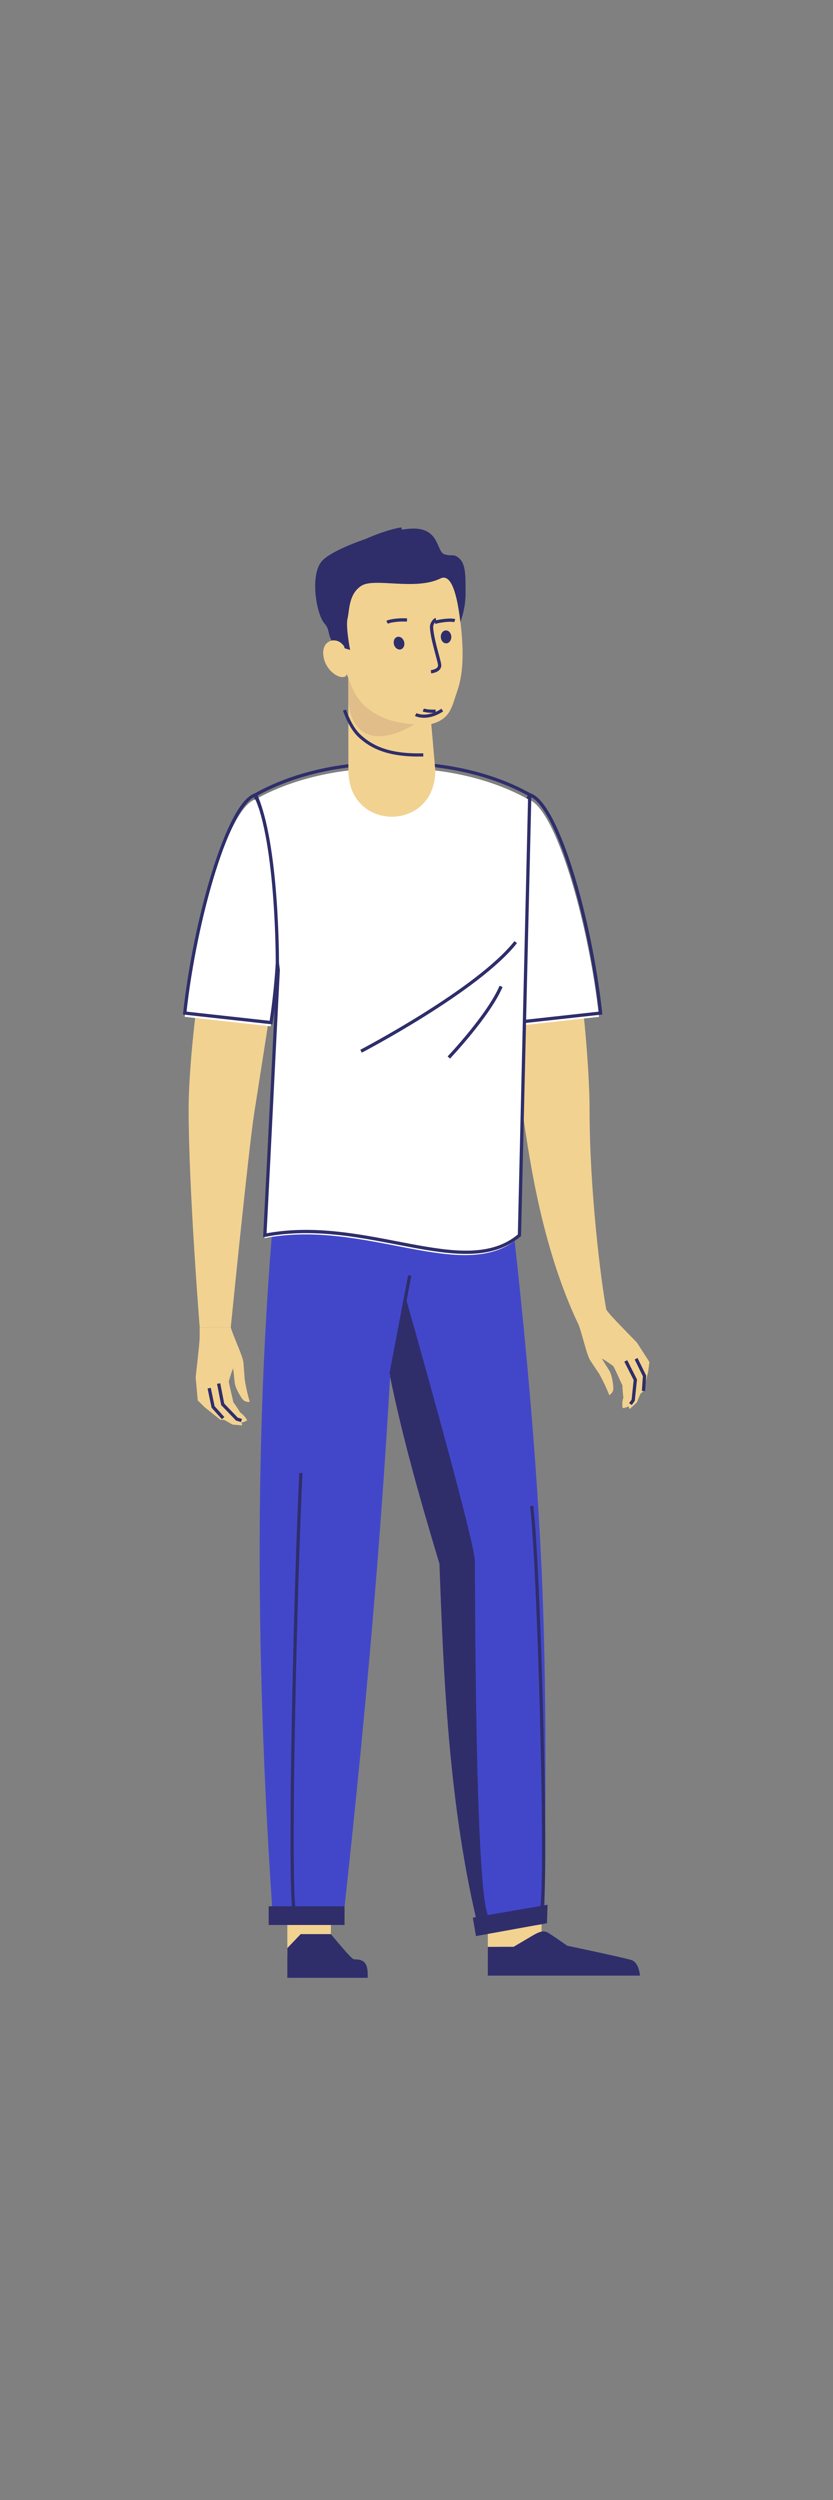 <svg xmlns="http://www.w3.org/2000/svg" xmlns:xlink="http://www.w3.org/1999/xlink" width="200" zoomAndPan="magnify" viewBox="0 0 150 450" height="600" preserveAspectRatio="xMidYMid meet" version="1.0"><rect x="0" y="0" width="150" height="450" fill="#808080" stroke="none"/><defs><clipPath id="64f3023084"><path d="M 51.629 348.004 L 66.273 348.004 L 66.273 356.008 L 51.629 356.008 Z M 51.629 348.004 " clip-rule="nonzero"/></clipPath><clipPath id="5c086f4af0"><path d="M 33.5 246.484 L 73.109 246.484 L 73.109 356.008 L 33.5 356.008 Z M 33.5 246.484 " clip-rule="nonzero"/></clipPath><clipPath id="9d7e04c3ef"><path d="M 76.457 252.34 L 116.762 252.34 L 116.762 356.008 L 76.457 356.008 Z M 76.457 252.34 " clip-rule="nonzero"/></clipPath><clipPath id="f952d298c0"><path d="M 72.133 124.879 L 116.941 124.879 L 116.941 203.809 L 72.133 203.809 Z M 72.133 124.879 " clip-rule="nonzero"/></clipPath><clipPath id="28ce86dd15"><path d="M 32.941 119 L 115 119 L 115 245 L 32.941 245 Z M 32.941 119 " clip-rule="nonzero"/></clipPath><clipPath id="0c90a5a4cd"><path d="M 32.941 230 L 63 230 L 63 276 L 32.941 276 Z M 32.941 230 " clip-rule="nonzero"/></clipPath><clipPath id="7a6a976a23"><path d="M 32.941 231 L 60 231 L 60 275 L 32.941 275 Z M 32.941 231 " clip-rule="nonzero"/></clipPath><clipPath id="36ede5b0db"><path d="M 104.07 235 L 116.941 235 L 116.941 253.734 L 104.07 253.734 Z M 104.07 235 " clip-rule="nonzero"/></clipPath><clipPath id="1de2ac7e48"><path d="M 93.332 226.262 L 116.941 226.262 L 116.941 272.141 L 93.332 272.141 Z M 93.332 226.262 " clip-rule="nonzero"/></clipPath><clipPath id="e0fc8289bd"><path d="M 95.145 226 L 116.941 226 L 116.941 269.91 L 95.145 269.91 Z M 95.145 226 " clip-rule="nonzero"/></clipPath><clipPath id="643008704c"><path d="M 32.941 124 L 69 124 L 69 204 L 32.941 204 Z M 32.941 124 " clip-rule="nonzero"/></clipPath><clipPath id="5bb1692df9"><path d="M 58 93.57 L 99 93.57 L 99 140 L 58 140 Z M 58 93.57 " clip-rule="nonzero"/></clipPath><clipPath id="12b8ec467e"><path d="M 50 93.57 L 93 93.57 L 93 132 L 50 132 Z M 50 93.57 " clip-rule="nonzero"/></clipPath><clipPath id="4d1f8f542b"><path d="M 59 93.57 L 102 93.57 L 102 131 L 59 131 Z M 59 93.57 " clip-rule="nonzero"/></clipPath><clipPath id="8fd311db9e"><path d="M 40 93.57 L 92 93.57 L 92 120 L 40 120 Z M 40 93.57 " clip-rule="nonzero"/></clipPath></defs><path fill="#f2d291" d="M 51.742 352.102 L 59.582 352.102 L 59.582 342.941 L 51.742 342.941 L 51.742 352.102 " fill-opacity="1" fill-rule="evenodd"/><g clip-path="url(#64f3023084)"><path fill="#2f2e6b" d="M 66.211 356.008 C 66.211 355.227 66.32 353.547 65.316 352.988 C 64.582 352.578 64.102 352.773 63.668 352.645 C 63.137 352.484 60.164 348.816 59.582 348.141 L 54.148 348.141 L 51.742 350.656 L 51.742 356.008 L 66.211 356.008 " fill-opacity="1" fill-rule="evenodd"/></g><path fill="#4247ca" d="M 50.719 204.004 C 45.129 253.516 46.254 303.996 49.211 346.301 C 53.18 346.301 57.738 346.301 61.707 346.301 C 66.191 305.543 70.68 258.008 72.09 204.008 L 50.719 204.004 " fill-opacity="1" fill-rule="evenodd"/><path fill="#f2d291" d="M 87.844 352.34 L 97.52 352.34 L 97.52 343.184 L 87.844 343.184 L 87.844 352.34 " fill-opacity="1" fill-rule="evenodd"/><path fill="#4247ca" d="M 90.406 204.004 C 93.641 230.301 96.379 257.305 97.52 282.379 C 98.574 305.656 98.148 327.223 98.039 346.301 L 86.363 347.906 C 80.664 325.109 79.852 300.422 79.133 281.457 C 73.387 262.398 69.316 247.027 67.266 229.281 C 66.402 221.809 69.438 211.828 68.504 204.004 L 90.406 204.004 " fill-opacity="1" fill-rule="evenodd"/><path fill="#2f2e6b" d="M 87.844 355.613 L 115.234 355.613 C 115.234 355.613 115.105 353.266 113.715 352.816 C 112.328 352.367 102.145 350.23 102.145 350.23 C 102.145 350.23 99.453 348.34 98.695 347.895 C 97.938 347.445 97.227 347.625 95.824 348.453 L 92.496 350.422 L 87.844 350.438 L 87.844 355.613 " fill-opacity="1" fill-rule="evenodd"/><path fill="#2f2e6b" d="M 48.383 346.496 L 62.043 346.496 L 62.043 343.129 L 48.383 343.129 L 48.383 346.496 " fill-opacity="1" fill-rule="evenodd"/><path fill="#2f2e6b" d="M 85.137 345.18 L 98.598 342.855 L 98.496 346.176 L 85.707 348.496 L 85.137 345.18 " fill-opacity="1" fill-rule="evenodd"/><path fill="#2f2e6b" d="M 73 233.383 C 73 233.383 85.441 277.117 85.508 280.941 C 85.57 284.773 85.516 338.996 87.844 344.711 C 88.324 345.895 88.133 346.895 87.527 347.746 L 86.363 347.906 C 80.664 325.109 79.852 300.422 79.133 281.457 C 75.441 269.215 72.441 258.496 70.227 247.691 L 70.258 247.691 L 73 233.383 " fill-opacity="1" fill-rule="evenodd"/><path stroke-linecap="butt" transform="matrix(0.014, 0, 0, -0.014, 32.942, 356.008)" fill="none" stroke-linejoin="miter" d="M 2675.072 7757.996 L 2917.348 9029.979 " stroke="#2f2e6b" stroke-width="42.027" stroke-opacity="1" stroke-miterlimit="22.926"/><g clip-path="url(#5c086f4af0)"><path stroke-linecap="butt" transform="matrix(0.014, 0, 0, -0.014, 32.942, 356.008)" fill="none" stroke-linejoin="miter" d="M 1427.842 866.711 C 1360.902 1446.82 1450.249 5129.157 1517.19 6490.216 " stroke="#2f2e6b" stroke-width="42.027" stroke-opacity="1" stroke-miterlimit="22.926"/></g><g clip-path="url(#9d7e04c3ef)"><path stroke-linecap="butt" transform="matrix(0.014, 0, 0, -0.014, 32.942, 356.008)" fill="none" stroke-linejoin="miter" d="M 4619.159 911.248 C 4686.1 1513.767 4574.345 5374.534 4485.277 6066.408 " stroke="#2f2e6b" stroke-width="42.027" stroke-opacity="1" stroke-miterlimit="22.926"/></g><path fill="#f2d291" d="M 95.156 143.895 C 101.684 145.945 106.168 185.551 106.168 199.879 C 106.168 214.199 108.207 230.621 109.188 235.766 C 107.52 236.66 105.852 237.555 104.184 238.449 C 97.855 225.195 95.605 209.965 94.609 203.633 C 93.609 197.305 91.25 174.066 91.25 174.066 C 91.25 174.066 91.16 152.887 95.156 143.895 " fill-opacity="1" fill-rule="evenodd"/><path fill="#ffffff" d="M 95.156 143.895 C 100.012 145.418 105.988 165.883 107.863 183.031 L 92.383 184.738 C 91.492 178.996 91.25 174.066 91.25 174.066 C 91.25 174.066 91.16 152.887 95.156 143.895 " fill-opacity="1" fill-rule="evenodd"/><g clip-path="url(#f952d298c0)"><path stroke-linecap="butt" transform="matrix(0.014, 0, 0, -0.014, 32.942, 356.008)" fill="none" stroke-linejoin="miter" d="M 4460.909 15210.346 C 4809.058 15101.102 5237.592 13633.602 5372.034 12403.915 L 4262.047 12281.507 C 4198.187 12693.27 4180.822 13046.77 4180.822 13046.77 C 4180.822 13046.77 4174.38 14565.531 4460.909 15210.346 Z M 4460.909 15210.346 " stroke="#2f2e6b" stroke-width="42.027" stroke-opacity="1" stroke-miterlimit="22.926"/></g><path fill="#ffffff" d="M 47.637 222.871 C 65.863 219.332 83.445 231.242 93.305 222.871 L 95.156 143.895 C 88.48 140.176 80.074 138.215 70.562 138.215 C 61.055 138.215 52.648 140.176 45.969 143.895 L 50.039 175.309 C 49.133 192.77 48.543 205.41 47.637 222.871 " fill-opacity="1" fill-rule="evenodd"/><g clip-path="url(#28ce86dd15)"><path stroke-linecap="butt" transform="matrix(0.014, 0, 0, -0.014, 32.942, 356.008)" fill="none" stroke-linejoin="miter" d="M 1053.646 9547.064 C 2360.534 9800.844 3621.207 8946.786 4328.148 9547.064 L 4460.909 15210.345 C 3982.24 15477.01 3379.492 15617.626 2697.479 15617.626 C 2015.746 15617.626 1412.998 15477.01 934.048 15210.345 L 1225.899 12957.693 C 1160.919 11705.598 1118.626 10799.159 1053.646 9547.064 Z M 1053.646 9547.064 " stroke="#2f2e6b" stroke-width="42.027" stroke-opacity="1" stroke-miterlimit="22.926"/></g><path fill="#f2d291" d="M 45.969 143.895 C 39.445 145.945 33.965 185.305 33.965 199.629 C 33.965 213.953 35.961 238.934 35.961 238.934 L 41.555 238.934 C 41.555 238.934 44.773 206.723 45.773 200.395 C 46.77 194.066 49.879 174.066 49.879 174.066 C 49.879 174.066 49.969 152.887 45.969 143.895 " fill-opacity="1" fill-rule="evenodd"/><path fill="#f2d291" d="M 78.387 138.672 C 78.387 149.789 62.738 149.789 62.738 138.672 L 62.715 119.84 L 76.922 121.84 L 78.387 138.672 " fill-opacity="1" fill-rule="evenodd"/><path fill="#f2d291" d="M 41.555 238.934 C 42.02 240.516 43.52 243.684 43.785 244.969 C 43.871 245.387 43.902 246.219 44.062 248.25 C 44.363 250.289 44.969 252.352 44.969 252.352 C 44.969 252.352 44.121 252.469 43.641 251.82 C 43.16 251.168 42.395 249.82 42.27 248.926 C 42.148 248.031 42.066 246.629 41.961 246.32 C 41.512 247.473 41.195 248.664 41.195 248.664 C 41.41 249.922 41.844 251.508 42.031 252.43 C 42.453 252.922 43.262 254.277 43.262 254.277 C 43.438 254.285 44.371 255.23 44.496 255.672 C 43.973 255.996 43.445 256.074 43.445 256.074 C 43.566 256.23 43.613 256.418 43.578 256.578 L 41.863 256.422 L 40.387 255.582 L 39.664 255.555 L 36.887 253.332 L 35.609 252.078 L 35.23 247.902 C 35.23 247.902 35.945 241.754 35.953 240.844 C 35.953 240.613 35.957 239.898 35.961 238.934 L 41.555 238.934 " fill-opacity="1" fill-rule="evenodd"/><g clip-path="url(#0c90a5a4cd)"><path stroke-linecap="butt" transform="matrix(0.014, 0, 0, -0.014, 32.942, 356.008)" fill="none" stroke-linejoin="miter" d="M 753.112 7166.121 L 694.574 7182.928 L 511.396 7373.683 L 459.3 7640.909 " stroke="#2f2e6b" stroke-width="42.027" stroke-opacity="1" stroke-miterlimit="22.926"/></g><g clip-path="url(#7a6a976a23)"><path stroke-linecap="butt" transform="matrix(0.014, 0, 0, -0.014, 32.942, 356.008)" fill="none" stroke-linejoin="miter" d="M 516.998 7195.813 L 387.878 7339.79 L 337.462 7581.246 " stroke="#2f2e6b" stroke-width="42.027" stroke-opacity="1" stroke-miterlimit="22.926"/></g><g clip-path="url(#36ede5b0db)"><path fill="#f2d291" d="M 104.184 238.449 C 104.785 239.98 105.547 243.402 106.129 244.578 C 106.316 244.965 106.801 245.637 107.922 247.336 C 108.938 249.133 109.723 251.137 109.723 251.137 C 109.723 251.137 110.465 250.707 110.445 249.898 C 110.426 249.09 110.203 247.555 109.75 246.773 C 109.297 245.992 108.5 244.836 108.395 244.523 C 109.461 245.16 110.441 245.906 110.441 245.906 C 111.043 247.031 111.672 248.551 112.09 249.395 C 112.062 250.039 112.254 251.605 112.254 251.605 C 112.121 251.719 111.965 253.039 112.137 253.461 C 112.746 253.398 113.215 253.137 113.215 253.137 C 113.215 253.336 113.289 253.512 113.414 253.617 L 114.672 252.441 L 115.328 250.871 L 115.879 250.406 L 116.707 246.949 L 116.945 245.172 L 114.68 241.645 C 114.68 241.645 110.34 237.23 109.777 236.512 C 109.633 236.332 109.191 235.773 108.598 235.016 L 104.184 238.449 " fill-opacity="1" fill-rule="evenodd"/></g><g clip-path="url(#1de2ac7e48)"><path stroke-linecap="butt" transform="matrix(0.014, 0, 0, -0.014, 32.942, 356.008)" fill="none" stroke-linejoin="miter" d="M 5755.754 7376.766 L 5791.325 7425.786 L 5818.773 7689.09 L 5695.815 7931.666 " stroke="#2f2e6b" stroke-width="42.027" stroke-opacity="1" stroke-miterlimit="22.926"/></g><g clip-path="url(#e0fc8289bd)"><path stroke-linecap="butt" transform="matrix(0.014, 0, 0, -0.014, 32.942, 356.008)" fill="none" stroke-linejoin="miter" d="M 5923.806 7545.113 L 5937.25 7738.109 L 5828.857 7959.397 " stroke="#2f2e6b" stroke-width="42.027" stroke-opacity="1" stroke-miterlimit="22.926"/></g><path stroke-linecap="butt" transform="matrix(0.014, 0, 0, -0.014, 32.942, 356.008)" fill="none" stroke-linejoin="miter" d="M 2290.792 11913.44 C 2290.792 11913.44 3791.22 12696.35 4280.253 13315.955 " stroke="#2f2e6b" stroke-width="42.027" stroke-opacity="1" stroke-miterlimit="22.926"/><path stroke-linecap="butt" transform="matrix(0.014, 0, 0, -0.014, 32.942, 356.008)" fill="none" stroke-linejoin="miter" d="M 3419.824 11832.768 C 3419.824 11832.768 3930.704 12370.581 4092.034 12747.05 " stroke="#2f2e6b" stroke-width="42.027" stroke-opacity="1" stroke-miterlimit="22.926"/><path fill="#ffffff" d="M 45.969 143.895 C 41.117 145.418 35.137 165.883 33.266 183.031 L 48.742 184.738 C 49.637 178.996 49.879 174.066 49.879 174.066 C 49.879 174.066 49.969 152.887 45.969 143.895 " fill-opacity="1" fill-rule="evenodd"/><g clip-path="url(#643008704c)"><path stroke-linecap="butt" transform="matrix(0.014, 0, 0, -0.014, 32.942, 356.008)" fill="none" stroke-linejoin="miter" d="M 934.048 15210.345 C 586.18 15101.101 157.366 13633.601 23.204 12403.914 L 1132.91 12281.506 C 1197.05 12693.269 1214.416 13046.768 1214.416 13046.768 C 1214.416 13046.768 1220.858 14565.529 934.048 15210.345 Z M 934.048 15210.345 " stroke="#2f2e6b" stroke-width="42.027" stroke-opacity="1" stroke-miterlimit="22.926"/></g><path fill="#e0bd89" d="M 77.496 128.453 C 70.871 133.555 63.832 134.816 62.746 126.57 L 62.746 122.145 L 77.496 128.453 " fill-opacity="1" fill-rule="evenodd"/><path fill="#f2d291" d="M 69.668 99.266 C 66.98 99.762 58.891 101.344 60.426 111.902 C 61.961 122.469 64.121 125.664 65.652 127.035 C 67.613 128.789 70.609 130.598 77.301 130.418 C 81.09 129.598 81.363 127.215 82.207 124.781 C 82.883 122.836 84.195 118.93 82.379 108.414 C 80.559 97.895 72.379 98.902 69.668 99.266 " fill-opacity="1" fill-rule="evenodd"/><path fill="#2f2e6b" d="M 71.633 114.621 C 72.152 114.543 72.672 114.992 72.793 115.621 C 72.914 116.25 72.598 116.828 72.078 116.906 C 71.562 116.984 71.043 116.535 70.918 115.906 C 70.797 115.273 71.117 114.699 71.633 114.621 " fill-opacity="1" fill-rule="evenodd"/><path fill="#2f2e6b" d="M 80.18 113.484 C 79.664 113.57 79.309 114.156 79.387 114.793 C 79.465 115.43 79.949 115.879 80.465 115.793 C 80.98 115.707 81.336 115.121 81.258 114.48 C 81.176 113.844 80.695 113.398 80.18 113.484 " fill-opacity="1" fill-rule="evenodd"/><g clip-path="url(#5bb1692df9)"><path stroke-linecap="butt" transform="matrix(0.015, 0, 0, -0.015, 32.942, 356.008)" fill="none" stroke-linejoin="miter" d="M 3037.491 16300.049 C 3024.488 16297.188 2982.098 16255.834 2984.439 16204.858 C 2990.68 16063.632 3078.321 15805.628 3081.702 15753.611 C 3086.383 15682.608 2977.677 15672.725 2977.677 15672.725 " stroke="#2f2e6b" stroke-width="39.024" stroke-opacity="1" stroke-miterlimit="22.926"/></g><path stroke-linecap="butt" transform="matrix(0.014, 0, 0, -0.014, 32.942, 356.008)" fill="none" stroke-linejoin="miter" d="M 2993.751 16242.101 C 2993.751 16242.101 3135.844 16166.949 3335.594 16300.036 " stroke="#2f2e6b" stroke-width="40.998" stroke-opacity="1" stroke-miterlimit="22.926"/><g clip-path="url(#12b8ec467e)"><path stroke-linecap="butt" transform="matrix(0.015, 0, 0, -0.015, 32.942, 356.008)" fill="none" stroke-linejoin="miter" d="M 2450.855 16266.153 C 2491.308 16288.339 2614.492 16300.084 2689.916 16293.559 " stroke="#2f2e6b" stroke-width="39.161" stroke-opacity="1" stroke-miterlimit="22.926"/></g><path stroke-linecap="butt" transform="matrix(0.014, 0, 0, -0.014, 32.942, 356.008)" fill="none" stroke-linejoin="miter" d="M 2077.201 16300.003 C 2148.257 16103.969 2220.675 16012.214 2279.752 15959.121 C 2416.42 15836.872 2625.233 15710.811 3091.32 15723.336 " stroke="#2f2e6b" stroke-width="40.849" stroke-opacity="1" stroke-miterlimit="22.926"/><g clip-path="url(#4d1f8f542b)"><path stroke-linecap="butt" transform="matrix(0.015, 0, 0, -0.015, 32.942, 356.008)" fill="none" stroke-linejoin="miter" d="M 3263.233 16286.355 C 3219.616 16300.117 3097.071 16287.134 3024.894 16265.843 " stroke="#2f2e6b" stroke-width="38.956" stroke-opacity="1" stroke-miterlimit="22.926"/></g><path stroke-linecap="butt" transform="matrix(0.014, 0, 0, -0.014, 32.942, 356.008)" fill="none" stroke-linejoin="miter" d="M 3091.499 16299.982 C 3091.499 16299.982 3148.53 16279.868 3250.195 16285.654 " stroke="#2f2e6b" stroke-width="41.342" stroke-opacity="1" stroke-miterlimit="22.926"/><path fill="#2f2e6b" d="M 60.363 116.195 L 63.043 116.988 C 63.043 116.988 62.223 112.789 62.582 111.34 C 62.945 109.891 62.746 106.918 65.094 105.43 C 67.445 103.945 74.805 106.344 79.312 104.125 C 81.254 103.168 82.301 106.945 82.902 111.934 C 82.902 111.934 83.836 109.691 83.836 106.793 C 83.836 103.895 83.902 101.707 82.816 100.621 C 81.73 99.535 81.398 100.215 80.031 99.773 C 78.66 99.332 79.164 95.738 75.359 95.195 C 71.555 94.648 60.113 98.48 57.941 101.02 C 55.766 103.555 56.977 110.594 58.426 112.223 C 59.602 113.547 58.73 114.25 60.363 116.195 " fill-opacity="1" fill-rule="evenodd"/><path fill="#f2d291" d="M 61.969 116.336 C 61.527 115.758 61.027 115.309 60.172 115.27 C 59.32 115.227 57.887 115.887 58.262 118.227 C 58.637 120.57 60.91 122.273 62.102 121.797 C 63.293 121.324 61.969 116.336 61.969 116.336 " fill-opacity="1" fill-rule="evenodd"/><path stroke-linecap="butt" transform="matrix(0.015, 0, 0, -0.015, 32.942, 356.008)" fill="none" stroke-linejoin="miter" d="M 1922.507 16200.124 C 1919.322 16220.033 1827.482 16299.936 1771.209 16226.67 " stroke="#2f2e6b" stroke-width="29.874" stroke-opacity="1" stroke-miterlimit="22.926"/><g clip-path="url(#8fd311db9e)"><path stroke-linecap="butt" transform="matrix(0.016, 0, 0, -0.016, 32.942, 356.008)" fill="none" stroke-linejoin="miter" d="M 1665.669 15920.928 C 1735.873 16029.766 2181.632 16254.486 2462.206 16299.916 " stroke="#2f2e6b" stroke-width="36.452" stroke-opacity="1" stroke-miterlimit="22.926"/></g></svg>